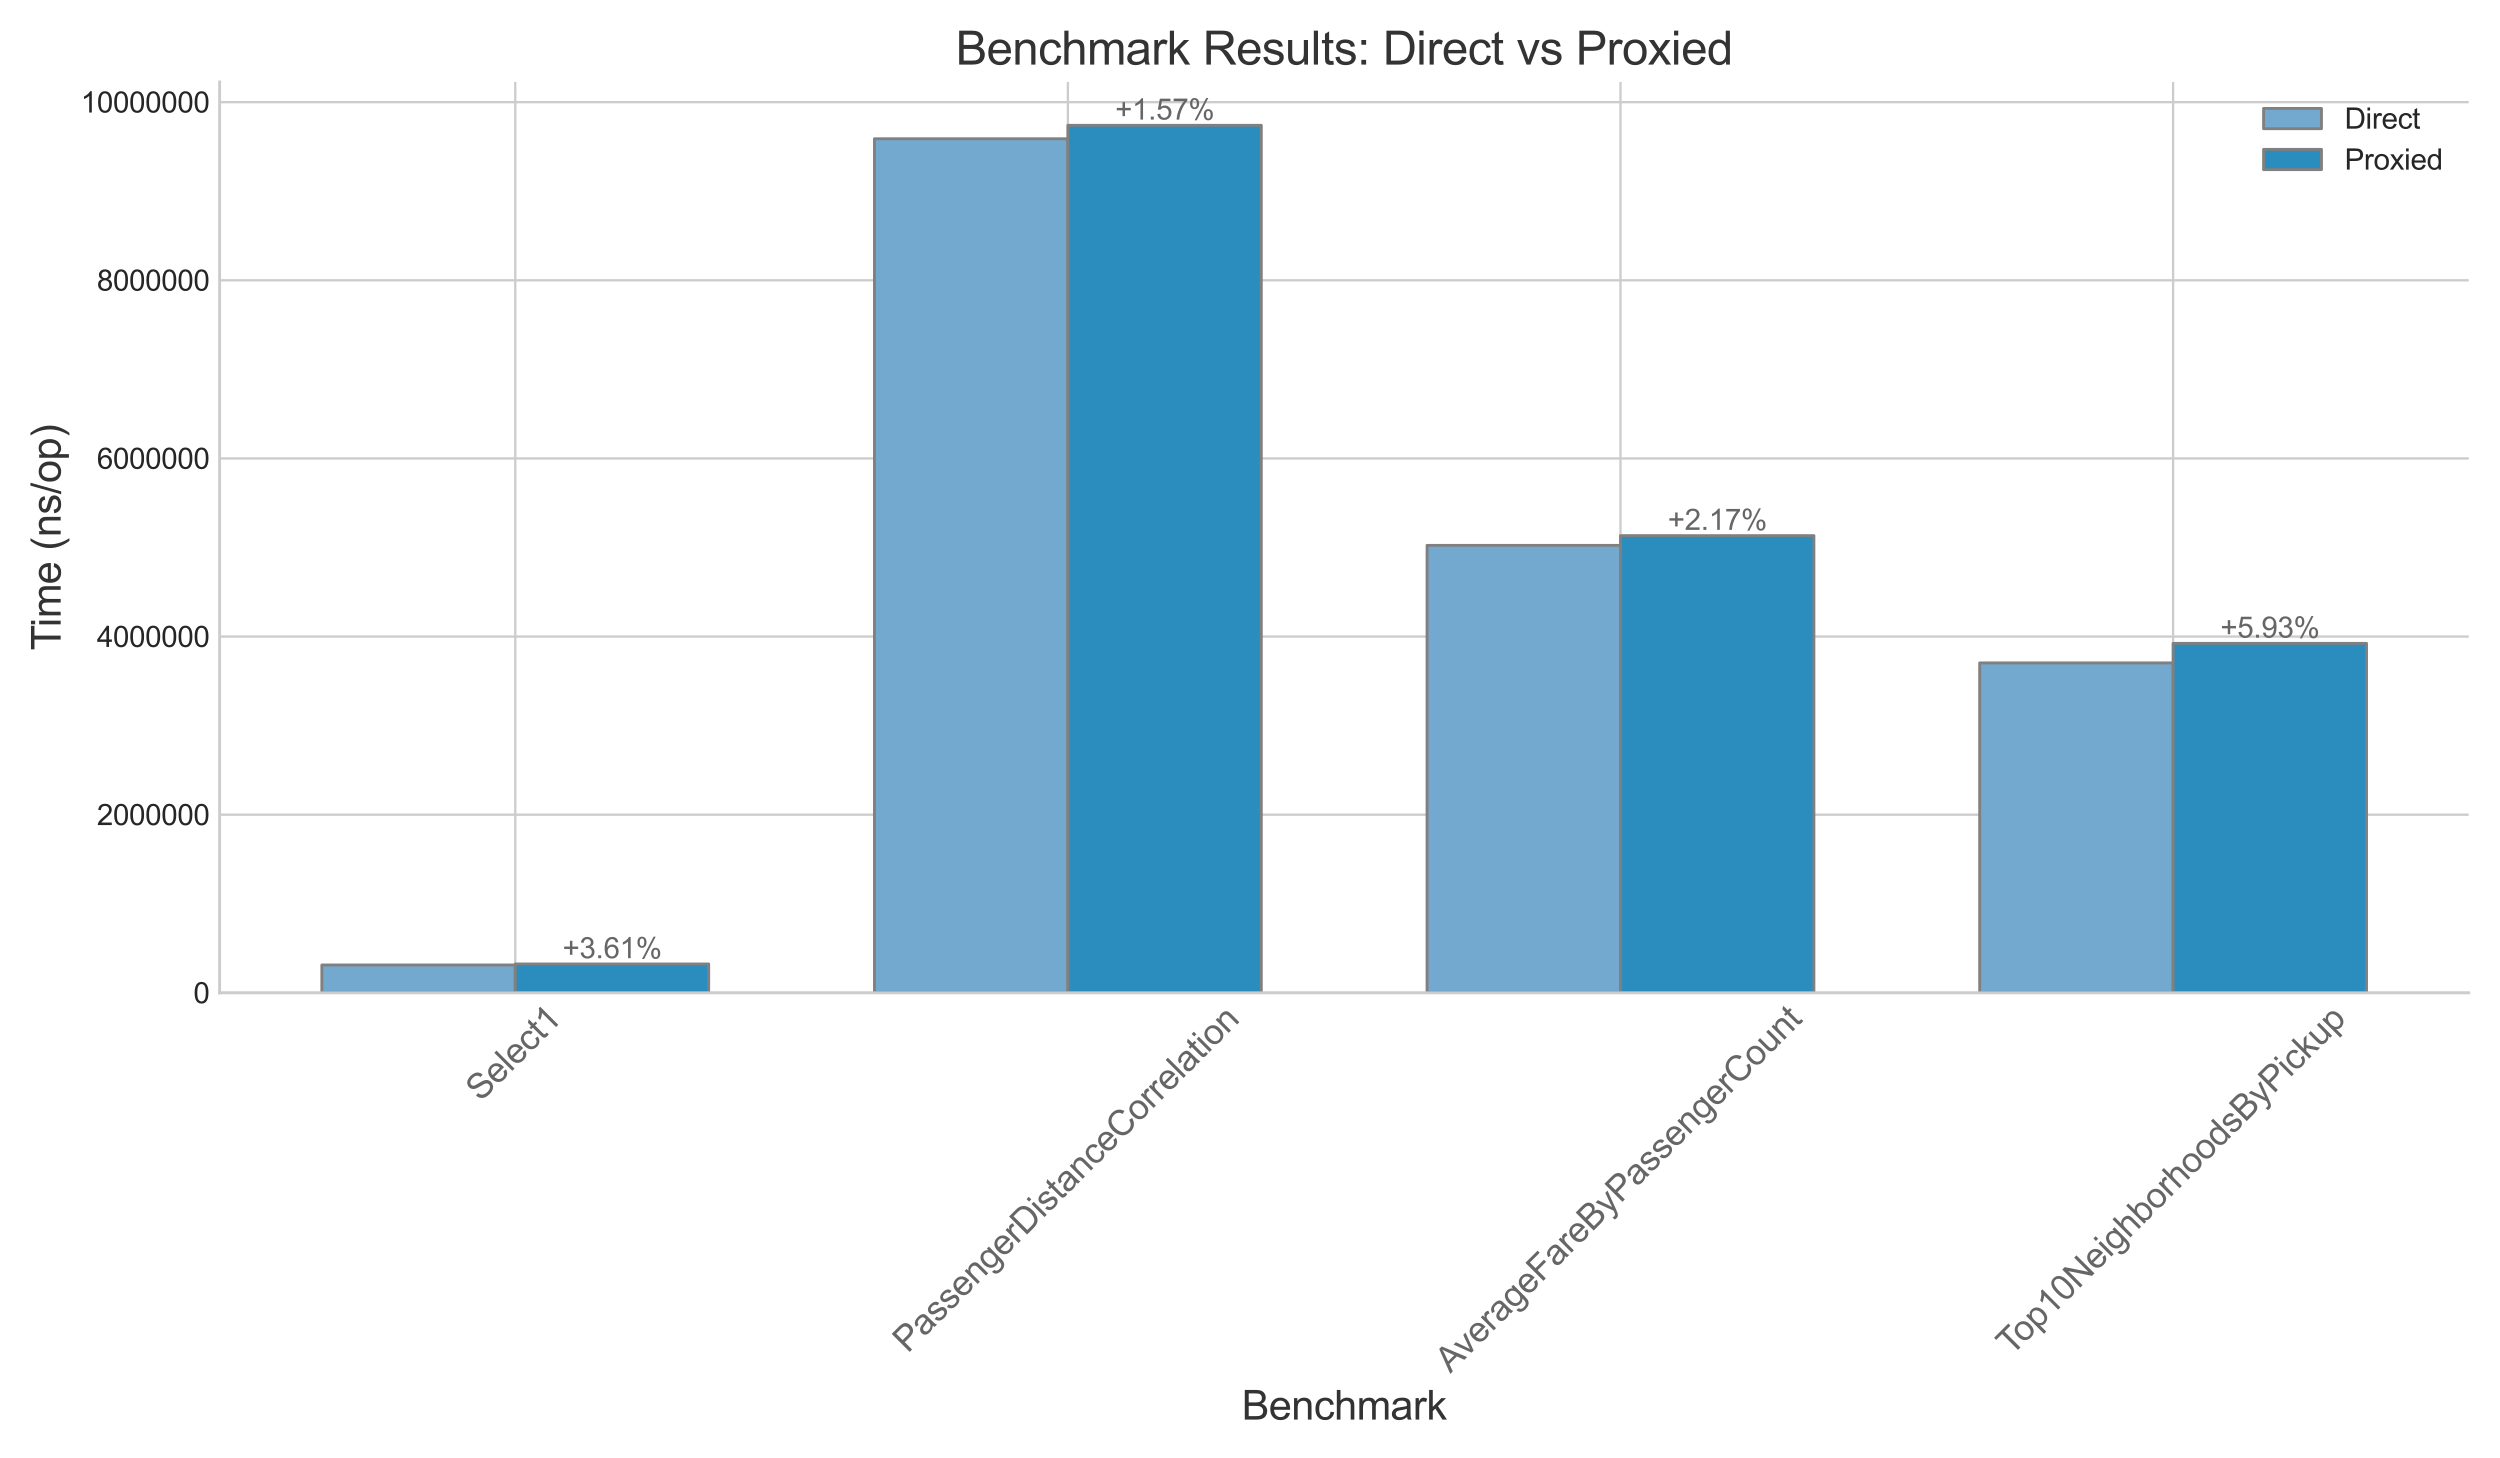 <?xml version="1.0" encoding="utf-8" standalone="no"?>
<!DOCTYPE svg PUBLIC "-//W3C//DTD SVG 1.1//EN"
        "http://www.w3.org/Graphics/SVG/1.1/DTD/svg11.dtd">
<svg xmlns:xlink="http://www.w3.org/1999/xlink" width="864pt" height="504pt" viewBox="0 0 864 504"
     xmlns="http://www.w3.org/2000/svg" version="1.1">
    <defs>
        <style type="text/css">*{stroke-linejoin: round; stroke-linecap: butt}</style>
    </defs>
    <g id="figure_1">
        <g id="patch_1">
            <path d="M 0 504
L 864 504 
L 864 0 
L 0 0 
z
" style="fill: #ffffff"/>
        </g>
        <g id="axes_1">
            <g id="patch_2">
                <path d="M 75.9 343.13
L 853.2 343.13 
L 853.2 28.32 
L 75.9 28.32 
z
" style="fill: #ffffff"/>
            </g>
            <g id="matplotlib.axis_1">
                <g id="xtick_1">
                    <g id="line2d_1">
                        <path d="M 178.076 343.13
L 178.076 28.32 
" clip-path="url(#pbe7ac8a549)"
                              style="fill: none; stroke: #cccccc; stroke-width: 0.8; stroke-linecap: round"/>
                    </g>
                    <g id="line2d_2"/>
                    <g id="text_1">
                        <!-- Select1 -->
                        <g style="fill: #666666"
                           transform="translate(166.119 381.005) rotate(-45) scale(0.12 -0.12)">
                            <defs>
                                <path id="ArialMT-53" d="M 288 1472
L 859 1522 
Q 900 1178 1048 958 
Q 1197 738 1509 602 
Q 1822 466 2213 466 
Q 2559 466 2825 569 
Q 3091 672 3220 851 
Q 3350 1031 3350 1244 
Q 3350 1459 3225 1620 
Q 3100 1781 2813 1891 
Q 2628 1963 1997 2114 
Q 1366 2266 1113 2400 
Q 784 2572 623 2826 
Q 463 3081 463 3397 
Q 463 3744 659 4045 
Q 856 4347 1234 4503 
Q 1613 4659 2075 4659 
Q 2584 4659 2973 4495 
Q 3363 4331 3572 4012 
Q 3781 3694 3797 3291 
L 3216 3247 
Q 3169 3681 2898 3903 
Q 2628 4125 2100 4125 
Q 1550 4125 1298 3923 
Q 1047 3722 1047 3438 
Q 1047 3191 1225 3031 
Q 1400 2872 2139 2705 
Q 2878 2538 3153 2413 
Q 3553 2228 3743 1945 
Q 3934 1663 3934 1294 
Q 3934 928 3725 604 
Q 3516 281 3123 101 
Q 2731 -78 2241 -78 
Q 1619 -78 1198 103 
Q 778 284 539 648 
Q 300 1013 288 1472 
z
" transform="scale(0.016)"/>
                                <path id="ArialMT-65" d="M 2694 1069
L 3275 997 
Q 3138 488 2766 206 
Q 2394 -75 1816 -75 
Q 1088 -75 661 373 
Q 234 822 234 1631 
Q 234 2469 665 2931 
Q 1097 3394 1784 3394 
Q 2450 3394 2872 2941 
Q 3294 2488 3294 1666 
Q 3294 1616 3291 1516 
L 816 1516 
Q 847 969 1125 678 
Q 1403 388 1819 388 
Q 2128 388 2347 550 
Q 2566 713 2694 1069 
z
M 847 1978 
L 2700 1978 
Q 2663 2397 2488 2606 
Q 2219 2931 1791 2931 
Q 1403 2931 1139 2672 
Q 875 2413 847 1978 
z
" transform="scale(0.016)"/>
                                <path id="ArialMT-6c" d="M 409 0
L 409 4581 
L 972 4581 
L 972 0 
L 409 0 
z
" transform="scale(0.016)"/>
                                <path id="ArialMT-63" d="M 2588 1216
L 3141 1144 
Q 3050 572 2676 248 
Q 2303 -75 1759 -75 
Q 1078 -75 664 370 
Q 250 816 250 1647 
Q 250 2184 428 2587 
Q 606 2991 970 3192 
Q 1334 3394 1763 3394 
Q 2303 3394 2647 3120 
Q 2991 2847 3088 2344 
L 2541 2259 
Q 2463 2594 2264 2762 
Q 2066 2931 1784 2931 
Q 1359 2931 1093 2626 
Q 828 2322 828 1663 
Q 828 994 1084 691 
Q 1341 388 1753 388 
Q 2084 388 2306 591 
Q 2528 794 2588 1216 
z
" transform="scale(0.016)"/>
                                <path id="ArialMT-74" d="M 1650 503
L 1731 6 
Q 1494 -44 1306 -44 
Q 1000 -44 831 53 
Q 663 150 594 308 
Q 525 466 525 972 
L 525 2881 
L 113 2881 
L 113 3319 
L 525 3319 
L 525 4141 
L 1084 4478 
L 1084 3319 
L 1650 3319 
L 1650 2881 
L 1084 2881 
L 1084 941 
Q 1084 700 1114 631 
Q 1144 563 1211 522 
Q 1278 481 1403 481 
Q 1497 481 1650 503 
z
" transform="scale(0.016)"/>
                                <path id="ArialMT-31" d="M 2384 0
L 1822 0 
L 1822 3584 
Q 1619 3391 1289 3197 
Q 959 3003 697 2906 
L 697 3450 
Q 1169 3672 1522 3987 
Q 1875 4303 2022 4600 
L 2384 4600 
L 2384 0 
z
" transform="scale(0.016)"/>
                            </defs>
                            <use xlink:href="#ArialMT-53"/>
                            <use xlink:href="#ArialMT-65" x="66.699"/>
                            <use xlink:href="#ArialMT-6c" x="122.314"/>
                            <use xlink:href="#ArialMT-65" x="144.531"/>
                            <use xlink:href="#ArialMT-63" x="200.146"/>
                            <use xlink:href="#ArialMT-74" x="250.146"/>
                            <use xlink:href="#ArialMT-31" x="277.93"/>
                        </g>
                    </g>
                </g>
                <g id="xtick_2">
                    <g id="line2d_3">
                        <path d="M 369.059 343.13
L 369.059 28.32 
" clip-path="url(#pbe7ac8a549)"
                              style="fill: none; stroke: #cccccc; stroke-width: 0.8; stroke-linecap: round"/>
                    </g>
                    <g id="line2d_4"/>
                    <g id="text_2">
                        <!-- PassengerDistanceCorrelation -->
                        <g style="fill: #666666"
                           transform="translate(313.717 467.882) rotate(-45) scale(0.12 -0.12)">
                            <defs>
                                <path id="ArialMT-50" d="M 494 0
L 494 4581 
L 2222 4581 
Q 2678 4581 2919 4538 
Q 3256 4481 3484 4323 
Q 3713 4166 3852 3881 
Q 3991 3597 3991 3256 
Q 3991 2672 3619 2267 
Q 3247 1863 2275 1863 
L 1100 1863 
L 1100 0 
L 494 0 
z
M 1100 2403 
L 2284 2403 
Q 2872 2403 3119 2622 
Q 3366 2841 3366 3238 
Q 3366 3525 3220 3729 
Q 3075 3934 2838 4000 
Q 2684 4041 2272 4041 
L 1100 4041 
L 1100 2403 
z
" transform="scale(0.016)"/>
                                <path id="ArialMT-61" d="M 2588 409
Q 2275 144 1986 34 
Q 1697 -75 1366 -75 
Q 819 -75 525 192 
Q 231 459 231 875 
Q 231 1119 342 1320 
Q 453 1522 633 1644 
Q 813 1766 1038 1828 
Q 1203 1872 1538 1913 
Q 2219 1994 2541 2106 
Q 2544 2222 2544 2253 
Q 2544 2597 2384 2738 
Q 2169 2928 1744 2928 
Q 1347 2928 1158 2789 
Q 969 2650 878 2297 
L 328 2372 
Q 403 2725 575 2942 
Q 747 3159 1072 3276 
Q 1397 3394 1825 3394 
Q 2250 3394 2515 3294 
Q 2781 3194 2906 3042 
Q 3031 2891 3081 2659 
Q 3109 2516 3109 2141 
L 3109 1391 
Q 3109 606 3145 398 
Q 3181 191 3288 0 
L 2700 0 
Q 2613 175 2588 409 
z
M 2541 1666 
Q 2234 1541 1622 1453 
Q 1275 1403 1131 1340 
Q 988 1278 909 1158 
Q 831 1038 831 891 
Q 831 666 1001 516 
Q 1172 366 1500 366 
Q 1825 366 2078 508 
Q 2331 650 2450 897 
Q 2541 1088 2541 1459 
L 2541 1666 
z
" transform="scale(0.016)"/>
                                <path id="ArialMT-73" d="M 197 991
L 753 1078 
Q 800 744 1014 566 
Q 1228 388 1613 388 
Q 2000 388 2187 545 
Q 2375 703 2375 916 
Q 2375 1106 2209 1216 
Q 2094 1291 1634 1406 
Q 1016 1563 777 1677 
Q 538 1791 414 1992 
Q 291 2194 291 2438 
Q 291 2659 392 2848 
Q 494 3038 669 3163 
Q 800 3259 1026 3326 
Q 1253 3394 1513 3394 
Q 1903 3394 2198 3281 
Q 2494 3169 2634 2976 
Q 2775 2784 2828 2463 
L 2278 2388 
Q 2241 2644 2061 2787 
Q 1881 2931 1553 2931 
Q 1166 2931 1000 2803 
Q 834 2675 834 2503 
Q 834 2394 903 2306 
Q 972 2216 1119 2156 
Q 1203 2125 1616 2013 
Q 2213 1853 2448 1751 
Q 2684 1650 2818 1456 
Q 2953 1263 2953 975 
Q 2953 694 2789 445 
Q 2625 197 2315 61 
Q 2006 -75 1616 -75 
Q 969 -75 630 194 
Q 291 463 197 991 
z
" transform="scale(0.016)"/>
                                <path id="ArialMT-6e" d="M 422 0
L 422 3319 
L 928 3319 
L 928 2847 
Q 1294 3394 1984 3394 
Q 2284 3394 2536 3286 
Q 2788 3178 2913 3003 
Q 3038 2828 3088 2588 
Q 3119 2431 3119 2041 
L 3119 0 
L 2556 0 
L 2556 2019 
Q 2556 2363 2490 2533 
Q 2425 2703 2258 2804 
Q 2091 2906 1866 2906 
Q 1506 2906 1245 2678 
Q 984 2450 984 1813 
L 984 0 
L 422 0 
z
" transform="scale(0.016)"/>
                                <path id="ArialMT-67" d="M 319 -275
L 866 -356 
Q 900 -609 1056 -725 
Q 1266 -881 1628 -881 
Q 2019 -881 2231 -725 
Q 2444 -569 2519 -288 
Q 2563 -116 2559 434 
Q 2191 0 1641 0 
Q 956 0 581 494 
Q 206 988 206 1678 
Q 206 2153 378 2554 
Q 550 2956 876 3175 
Q 1203 3394 1644 3394 
Q 2231 3394 2613 2919 
L 2613 3319 
L 3131 3319 
L 3131 450 
Q 3131 -325 2973 -648 
Q 2816 -972 2473 -1159 
Q 2131 -1347 1631 -1347 
Q 1038 -1347 672 -1080 
Q 306 -813 319 -275 
z
M 784 1719 
Q 784 1066 1043 766 
Q 1303 466 1694 466 
Q 2081 466 2343 764 
Q 2606 1063 2606 1700 
Q 2606 2309 2336 2618 
Q 2066 2928 1684 2928 
Q 1309 2928 1046 2623 
Q 784 2319 784 1719 
z
" transform="scale(0.016)"/>
                                <path id="ArialMT-72" d="M 416 0
L 416 3319 
L 922 3319 
L 922 2816 
Q 1116 3169 1280 3281 
Q 1444 3394 1641 3394 
Q 1925 3394 2219 3213 
L 2025 2691 
Q 1819 2813 1613 2813 
Q 1428 2813 1281 2702 
Q 1134 2591 1072 2394 
Q 978 2094 978 1738 
L 978 0 
L 416 0 
z
" transform="scale(0.016)"/>
                                <path id="ArialMT-44" d="M 494 0
L 494 4581 
L 2072 4581 
Q 2606 4581 2888 4516 
Q 3281 4425 3559 4188 
Q 3922 3881 4101 3404 
Q 4281 2928 4281 2316 
Q 4281 1794 4159 1391 
Q 4038 988 3847 723 
Q 3656 459 3429 307 
Q 3203 156 2883 78 
Q 2563 0 2147 0 
L 494 0 
z
M 1100 541 
L 2078 541 
Q 2531 541 2789 625 
Q 3047 709 3200 863 
Q 3416 1078 3536 1442 
Q 3656 1806 3656 2325 
Q 3656 3044 3420 3430 
Q 3184 3816 2847 3947 
Q 2603 4041 2063 4041 
L 1100 4041 
L 1100 541 
z
" transform="scale(0.016)"/>
                                <path id="ArialMT-69" d="M 425 3934
L 425 4581 
L 988 4581 
L 988 3934 
L 425 3934 
z
M 425 0 
L 425 3319 
L 988 3319 
L 988 0 
L 425 0 
z
" transform="scale(0.016)"/>
                                <path id="ArialMT-43" d="M 3763 1606
L 4369 1453 
Q 4178 706 3683 314 
Q 3188 -78 2472 -78 
Q 1731 -78 1267 223 
Q 803 525 561 1097 
Q 319 1669 319 2325 
Q 319 3041 592 3573 
Q 866 4106 1370 4382 
Q 1875 4659 2481 4659 
Q 3169 4659 3637 4309 
Q 4106 3959 4291 3325 
L 3694 3184 
Q 3534 3684 3231 3912 
Q 2928 4141 2469 4141 
Q 1941 4141 1586 3887 
Q 1231 3634 1087 3207 
Q 944 2781 944 2328 
Q 944 1744 1114 1308 
Q 1284 872 1643 656 
Q 2003 441 2422 441 
Q 2931 441 3284 734 
Q 3638 1028 3763 1606 
z
" transform="scale(0.016)"/>
                                <path id="ArialMT-6f" d="M 213 1659
Q 213 2581 725 3025 
Q 1153 3394 1769 3394 
Q 2453 3394 2887 2945 
Q 3322 2497 3322 1706 
Q 3322 1066 3130 698 
Q 2938 331 2570 128 
Q 2203 -75 1769 -75 
Q 1072 -75 642 372 
Q 213 819 213 1659 
z
M 791 1659 
Q 791 1022 1069 705 
Q 1347 388 1769 388 
Q 2188 388 2466 706 
Q 2744 1025 2744 1678 
Q 2744 2294 2464 2611 
Q 2184 2928 1769 2928 
Q 1347 2928 1069 2612 
Q 791 2297 791 1659 
z
" transform="scale(0.016)"/>
                            </defs>
                            <use xlink:href="#ArialMT-50"/>
                            <use xlink:href="#ArialMT-61" x="66.699"/>
                            <use xlink:href="#ArialMT-73" x="122.314"/>
                            <use xlink:href="#ArialMT-73" x="172.314"/>
                            <use xlink:href="#ArialMT-65" x="222.314"/>
                            <use xlink:href="#ArialMT-6e" x="277.93"/>
                            <use xlink:href="#ArialMT-67" x="333.545"/>
                            <use xlink:href="#ArialMT-65" x="389.16"/>
                            <use xlink:href="#ArialMT-72" x="444.775"/>
                            <use xlink:href="#ArialMT-44" x="478.076"/>
                            <use xlink:href="#ArialMT-69" x="550.293"/>
                            <use xlink:href="#ArialMT-73" x="572.51"/>
                            <use xlink:href="#ArialMT-74" x="622.51"/>
                            <use xlink:href="#ArialMT-61" x="650.293"/>
                            <use xlink:href="#ArialMT-6e" x="705.908"/>
                            <use xlink:href="#ArialMT-63" x="761.523"/>
                            <use xlink:href="#ArialMT-65" x="811.523"/>
                            <use xlink:href="#ArialMT-43" x="867.139"/>
                            <use xlink:href="#ArialMT-6f" x="939.355"/>
                            <use xlink:href="#ArialMT-72" x="994.971"/>
                            <use xlink:href="#ArialMT-72" x="1028.271"/>
                            <use xlink:href="#ArialMT-65" x="1061.572"/>
                            <use xlink:href="#ArialMT-6c" x="1117.188"/>
                            <use xlink:href="#ArialMT-61" x="1139.404"/>
                            <use xlink:href="#ArialMT-74" x="1195.02"/>
                            <use xlink:href="#ArialMT-69" x="1222.803"/>
                            <use xlink:href="#ArialMT-6f" x="1245.02"/>
                            <use xlink:href="#ArialMT-6e" x="1300.635"/>
                        </g>
                    </g>
                </g>
                <g id="xtick_3">
                    <g id="line2d_5">
                        <path d="M 560.041 343.13
L 560.041 28.32 
" clip-path="url(#pbe7ac8a549)"
                              style="fill: none; stroke: #cccccc; stroke-width: 0.8; stroke-linecap: round"/>
                    </g>
                    <g id="line2d_6"/>
                    <g id="text_3">
                        <!-- AverageFareByPassengerCount -->
                        <g style="fill: #666666"
                           transform="translate(501.234 474.813) rotate(-45) scale(0.12 -0.12)">
                            <defs>
                                <path id="ArialMT-41" d="M -9 0
L 1750 4581 
L 2403 4581 
L 4278 0 
L 3588 0 
L 3053 1388 
L 1138 1388 
L 634 0 
L -9 0 
z
M 1313 1881 
L 2866 1881 
L 2388 3150 
Q 2169 3728 2063 4100 
Q 1975 3659 1816 3225 
L 1313 1881 
z
" transform="scale(0.016)"/>
                                <path id="ArialMT-76" d="M 1344 0
L 81 3319 
L 675 3319 
L 1388 1331 
Q 1503 1009 1600 663 
Q 1675 925 1809 1294 
L 2547 3319 
L 3125 3319 
L 1869 0 
L 1344 0 
z
" transform="scale(0.016)"/>
                                <path id="ArialMT-46" d="M 525 0
L 525 4581 
L 3616 4581 
L 3616 4041 
L 1131 4041 
L 1131 2622 
L 3281 2622 
L 3281 2081 
L 1131 2081 
L 1131 0 
L 525 0 
z
" transform="scale(0.016)"/>
                                <path id="ArialMT-42" d="M 469 0
L 469 4581 
L 2188 4581 
Q 2713 4581 3030 4442 
Q 3347 4303 3526 4014 
Q 3706 3725 3706 3409 
Q 3706 3116 3547 2856 
Q 3388 2597 3066 2438 
Q 3481 2316 3704 2022 
Q 3928 1728 3928 1328 
Q 3928 1006 3792 729 
Q 3656 453 3456 303 
Q 3256 153 2954 76 
Q 2653 0 2216 0 
L 469 0 
z
M 1075 2656 
L 2066 2656 
Q 2469 2656 2644 2709 
Q 2875 2778 2992 2937 
Q 3109 3097 3109 3338 
Q 3109 3566 3000 3739 
Q 2891 3913 2687 3977 
Q 2484 4041 1991 4041 
L 1075 4041 
L 1075 2656 
z
M 1075 541 
L 2216 541 
Q 2509 541 2628 563 
Q 2838 600 2978 687 
Q 3119 775 3209 942 
Q 3300 1109 3300 1328 
Q 3300 1584 3169 1773 
Q 3038 1963 2805 2039 
Q 2572 2116 2134 2116 
L 1075 2116 
L 1075 541 
z
" transform="scale(0.016)"/>
                                <path id="ArialMT-79" d="M 397 -1278
L 334 -750 
Q 519 -800 656 -800 
Q 844 -800 956 -737 
Q 1069 -675 1141 -563 
Q 1194 -478 1313 -144 
Q 1328 -97 1363 -6 
L 103 3319 
L 709 3319 
L 1400 1397 
Q 1534 1031 1641 628 
Q 1738 1016 1872 1384 
L 2581 3319 
L 3144 3319 
L 1881 -56 
Q 1678 -603 1566 -809 
Q 1416 -1088 1222 -1217 
Q 1028 -1347 759 -1347 
Q 597 -1347 397 -1278 
z
" transform="scale(0.016)"/>
                                <path id="ArialMT-75" d="M 2597 0
L 2597 488 
Q 2209 -75 1544 -75 
Q 1250 -75 995 37 
Q 741 150 617 320 
Q 494 491 444 738 
Q 409 903 409 1263 
L 409 3319 
L 972 3319 
L 972 1478 
Q 972 1038 1006 884 
Q 1059 663 1231 536 
Q 1403 409 1656 409 
Q 1909 409 2131 539 
Q 2353 669 2445 892 
Q 2538 1116 2538 1541 
L 2538 3319 
L 3100 3319 
L 3100 0 
L 2597 0 
z
" transform="scale(0.016)"/>
                            </defs>
                            <use xlink:href="#ArialMT-41"/>
                            <use xlink:href="#ArialMT-76" x="64.949"/>
                            <use xlink:href="#ArialMT-65" x="114.949"/>
                            <use xlink:href="#ArialMT-72" x="170.564"/>
                            <use xlink:href="#ArialMT-61" x="203.865"/>
                            <use xlink:href="#ArialMT-67" x="259.48"/>
                            <use xlink:href="#ArialMT-65" x="315.096"/>
                            <use xlink:href="#ArialMT-46" x="370.711"/>
                            <use xlink:href="#ArialMT-61" x="431.795"/>
                            <use xlink:href="#ArialMT-72" x="487.41"/>
                            <use xlink:href="#ArialMT-65" x="520.711"/>
                            <use xlink:href="#ArialMT-42" x="576.326"/>
                            <use xlink:href="#ArialMT-79" x="643.025"/>
                            <use xlink:href="#ArialMT-50" x="693.025"/>
                            <use xlink:href="#ArialMT-61" x="759.725"/>
                            <use xlink:href="#ArialMT-73" x="815.34"/>
                            <use xlink:href="#ArialMT-73" x="865.34"/>
                            <use xlink:href="#ArialMT-65" x="915.34"/>
                            <use xlink:href="#ArialMT-6e" x="970.955"/>
                            <use xlink:href="#ArialMT-67" x="1026.57"/>
                            <use xlink:href="#ArialMT-65" x="1082.186"/>
                            <use xlink:href="#ArialMT-72" x="1137.801"/>
                            <use xlink:href="#ArialMT-43" x="1171.102"/>
                            <use xlink:href="#ArialMT-6f" x="1243.318"/>
                            <use xlink:href="#ArialMT-75" x="1298.934"/>
                            <use xlink:href="#ArialMT-6e" x="1354.549"/>
                            <use xlink:href="#ArialMT-74" x="1410.164"/>
                        </g>
                    </g>
                </g>
                <g id="xtick_4">
                    <g id="line2d_7">
                        <path d="M 751.024 343.13
L 751.024 28.32 
" clip-path="url(#pbe7ac8a549)"
                              style="fill: none; stroke: #cccccc; stroke-width: 0.8; stroke-linecap: round"/>
                    </g>
                    <g id="line2d_8"/>
                    <g id="text_4">
                        <!-- Top10NeighborhoodsByPickup -->
                        <g style="fill: #666666"
                           transform="translate(695.165 468.761) rotate(-45) scale(0.12 -0.12)">
                            <defs>
                                <path id="ArialMT-54" d="M 1659 0
L 1659 4041 
L 150 4041 
L 150 4581 
L 3781 4581 
L 3781 4041 
L 2266 4041 
L 2266 0 
L 1659 0 
z
" transform="scale(0.016)"/>
                                <path id="ArialMT-70" d="M 422 -1272
L 422 3319 
L 934 3319 
L 934 2888 
Q 1116 3141 1344 3267 
Q 1572 3394 1897 3394 
Q 2322 3394 2647 3175 
Q 2972 2956 3137 2557 
Q 3303 2159 3303 1684 
Q 3303 1175 3120 767 
Q 2938 359 2589 142 
Q 2241 -75 1856 -75 
Q 1575 -75 1351 44 
Q 1128 163 984 344 
L 984 -1272 
L 422 -1272 
z
M 931 1641 
Q 931 1000 1190 694 
Q 1450 388 1819 388 
Q 2194 388 2461 705 
Q 2728 1022 2728 1688 
Q 2728 2322 2467 2637 
Q 2206 2953 1844 2953 
Q 1484 2953 1207 2617 
Q 931 2281 931 1641 
z
" transform="scale(0.016)"/>
                                <path id="ArialMT-30" d="M 266 2259
Q 266 3072 433 3567 
Q 600 4063 929 4331 
Q 1259 4600 1759 4600 
Q 2128 4600 2406 4451 
Q 2684 4303 2865 4023 
Q 3047 3744 3150 3342 
Q 3253 2941 3253 2259 
Q 3253 1453 3087 958 
Q 2922 463 2592 192 
Q 2263 -78 1759 -78 
Q 1097 -78 719 397 
Q 266 969 266 2259 
z
M 844 2259 
Q 844 1131 1108 757 
Q 1372 384 1759 384 
Q 2147 384 2411 759 
Q 2675 1134 2675 2259 
Q 2675 3391 2411 3762 
Q 2147 4134 1753 4134 
Q 1366 4134 1134 3806 
Q 844 3388 844 2259 
z
" transform="scale(0.016)"/>
                                <path id="ArialMT-4e" d="M 488 0
L 488 4581 
L 1109 4581 
L 3516 984 
L 3516 4581 
L 4097 4581 
L 4097 0 
L 3475 0 
L 1069 3600 
L 1069 0 
L 488 0 
z
" transform="scale(0.016)"/>
                                <path id="ArialMT-68" d="M 422 0
L 422 4581 
L 984 4581 
L 984 2938 
Q 1378 3394 1978 3394 
Q 2347 3394 2619 3248 
Q 2891 3103 3008 2847 
Q 3125 2591 3125 2103 
L 3125 0 
L 2563 0 
L 2563 2103 
Q 2563 2525 2380 2717 
Q 2197 2909 1863 2909 
Q 1613 2909 1392 2779 
Q 1172 2650 1078 2428 
Q 984 2206 984 1816 
L 984 0 
L 422 0 
z
" transform="scale(0.016)"/>
                                <path id="ArialMT-62" d="M 941 0
L 419 0 
L 419 4581 
L 981 4581 
L 981 2947 
Q 1338 3394 1891 3394 
Q 2197 3394 2470 3270 
Q 2744 3147 2920 2923 
Q 3097 2700 3197 2384 
Q 3297 2069 3297 1709 
Q 3297 856 2875 390 
Q 2453 -75 1863 -75 
Q 1275 -75 941 416 
L 941 0 
z
M 934 1684 
Q 934 1088 1097 822 
Q 1363 388 1816 388 
Q 2184 388 2453 708 
Q 2722 1028 2722 1663 
Q 2722 2313 2464 2622 
Q 2206 2931 1841 2931 
Q 1472 2931 1203 2611 
Q 934 2291 934 1684 
z
" transform="scale(0.016)"/>
                                <path id="ArialMT-64" d="M 2575 0
L 2575 419 
Q 2259 -75 1647 -75 
Q 1250 -75 917 144 
Q 584 363 401 755 
Q 219 1147 219 1656 
Q 219 2153 384 2558 
Q 550 2963 881 3178 
Q 1213 3394 1622 3394 
Q 1922 3394 2156 3267 
Q 2391 3141 2538 2938 
L 2538 4581 
L 3097 4581 
L 3097 0 
L 2575 0 
z
M 797 1656 
Q 797 1019 1065 703 
Q 1334 388 1700 388 
Q 2069 388 2326 689 
Q 2584 991 2584 1609 
Q 2584 2291 2321 2609 
Q 2059 2928 1675 2928 
Q 1300 2928 1048 2622 
Q 797 2316 797 1656 
z
" transform="scale(0.016)"/>
                                <path id="ArialMT-6b" d="M 425 0
L 425 4581 
L 988 4581 
L 988 1969 
L 2319 3319 
L 3047 3319 
L 1778 2088 
L 3175 0 
L 2481 0 
L 1384 1697 
L 988 1316 
L 988 0 
L 425 0 
z
" transform="scale(0.016)"/>
                            </defs>
                            <use xlink:href="#ArialMT-54"/>
                            <use xlink:href="#ArialMT-6f" x="49.959"/>
                            <use xlink:href="#ArialMT-70" x="105.574"/>
                            <use xlink:href="#ArialMT-31" x="161.189"/>
                            <use xlink:href="#ArialMT-30" x="216.805"/>
                            <use xlink:href="#ArialMT-4e" x="272.42"/>
                            <use xlink:href="#ArialMT-65" x="344.637"/>
                            <use xlink:href="#ArialMT-69" x="400.252"/>
                            <use xlink:href="#ArialMT-67" x="422.469"/>
                            <use xlink:href="#ArialMT-68" x="478.084"/>
                            <use xlink:href="#ArialMT-62" x="533.699"/>
                            <use xlink:href="#ArialMT-6f" x="589.314"/>
                            <use xlink:href="#ArialMT-72" x="644.93"/>
                            <use xlink:href="#ArialMT-68" x="678.23"/>
                            <use xlink:href="#ArialMT-6f" x="733.846"/>
                            <use xlink:href="#ArialMT-6f" x="789.461"/>
                            <use xlink:href="#ArialMT-64" x="845.076"/>
                            <use xlink:href="#ArialMT-73" x="900.691"/>
                            <use xlink:href="#ArialMT-42" x="950.691"/>
                            <use xlink:href="#ArialMT-79" x="1017.391"/>
                            <use xlink:href="#ArialMT-50" x="1067.391"/>
                            <use xlink:href="#ArialMT-69" x="1134.09"/>
                            <use xlink:href="#ArialMT-63" x="1156.307"/>
                            <use xlink:href="#ArialMT-6b" x="1206.307"/>
                            <use xlink:href="#ArialMT-75" x="1256.307"/>
                            <use xlink:href="#ArialMT-70" x="1311.922"/>
                        </g>
                    </g>
                </g>
                <g id="text_5">
                    <!-- Benchmark -->
                    <g style="fill: #333333"
                       transform="translate(429.149 490.62) scale(0.14 -0.14)">
                        <defs>
                            <path id="ArialMT-6d" d="M 422 0
L 422 3319 
L 925 3319 
L 925 2853 
Q 1081 3097 1340 3245 
Q 1600 3394 1931 3394 
Q 2300 3394 2536 3241 
Q 2772 3088 2869 2813 
Q 3263 3394 3894 3394 
Q 4388 3394 4653 3120 
Q 4919 2847 4919 2278 
L 4919 0 
L 4359 0 
L 4359 2091 
Q 4359 2428 4304 2576 
Q 4250 2725 4106 2815 
Q 3963 2906 3769 2906 
Q 3419 2906 3187 2673 
Q 2956 2441 2956 1928 
L 2956 0 
L 2394 0 
L 2394 2156 
Q 2394 2531 2256 2718 
Q 2119 2906 1806 2906 
Q 1569 2906 1367 2781 
Q 1166 2656 1075 2415 
Q 984 2175 984 1722 
L 984 0 
L 422 0 
z
" transform="scale(0.016)"/>
                        </defs>
                        <use xlink:href="#ArialMT-42"/>
                        <use xlink:href="#ArialMT-65" x="66.699"/>
                        <use xlink:href="#ArialMT-6e" x="122.314"/>
                        <use xlink:href="#ArialMT-63" x="177.93"/>
                        <use xlink:href="#ArialMT-68" x="227.93"/>
                        <use xlink:href="#ArialMT-6d" x="283.545"/>
                        <use xlink:href="#ArialMT-61" x="366.846"/>
                        <use xlink:href="#ArialMT-72" x="422.461"/>
                        <use xlink:href="#ArialMT-6b" x="455.762"/>
                    </g>
                </g>
            </g>
            <g id="matplotlib.axis_2">
                <g id="ytick_1">
                    <g id="line2d_9">
                        <path d="M 75.9 343.13
L 853.2 343.13 
" clip-path="url(#pbe7ac8a549)"
                              style="fill: none; stroke: #cccccc; stroke-width: 0.8; stroke-linecap: round"/>
                    </g>
                    <g id="line2d_10"/>
                    <g id="text_6">
                        <!-- 0 -->
                        <g style="fill: #262626"
                           transform="translate(66.839 346.709) scale(0.1 -0.1)">
                            <use xlink:href="#ArialMT-30"/>
                        </g>
                    </g>
                </g>
                <g id="ytick_2">
                    <g id="line2d_11">
                        <path d="M 75.9 281.566
L 853.2 281.566 
" clip-path="url(#pbe7ac8a549)"
                              style="fill: none; stroke: #cccccc; stroke-width: 0.8; stroke-linecap: round"/>
                    </g>
                    <g id="line2d_12"/>
                    <g id="text_7">
                        <!-- 2000000 -->
                        <g style="fill: #262626"
                           transform="translate(33.473 285.145) scale(0.1 -0.1)">
                            <defs>
                                <path id="ArialMT-32" d="M 3222 541
L 3222 0 
L 194 0 
Q 188 203 259 391 
Q 375 700 629 1000 
Q 884 1300 1366 1694 
Q 2113 2306 2375 2664 
Q 2638 3022 2638 3341 
Q 2638 3675 2398 3904 
Q 2159 4134 1775 4134 
Q 1369 4134 1125 3890 
Q 881 3647 878 3216 
L 300 3275 
Q 359 3922 746 4261 
Q 1134 4600 1788 4600 
Q 2447 4600 2831 4234 
Q 3216 3869 3216 3328 
Q 3216 3053 3103 2787 
Q 2991 2522 2730 2228 
Q 2469 1934 1863 1422 
Q 1356 997 1212 845 
Q 1069 694 975 541 
L 3222 541 
z
" transform="scale(0.016)"/>
                            </defs>
                            <use xlink:href="#ArialMT-32"/>
                            <use xlink:href="#ArialMT-30" x="55.615"/>
                            <use xlink:href="#ArialMT-30" x="111.23"/>
                            <use xlink:href="#ArialMT-30" x="166.846"/>
                            <use xlink:href="#ArialMT-30" x="222.461"/>
                            <use xlink:href="#ArialMT-30" x="278.076"/>
                            <use xlink:href="#ArialMT-30" x="333.691"/>
                        </g>
                    </g>
                </g>
                <g id="ytick_3">
                    <g id="line2d_13">
                        <path d="M 75.9 220.001
L 853.2 220.001 
" clip-path="url(#pbe7ac8a549)"
                              style="fill: none; stroke: #cccccc; stroke-width: 0.8; stroke-linecap: round"/>
                    </g>
                    <g id="line2d_14"/>
                    <g id="text_8">
                        <!-- 4000000 -->
                        <g style="fill: #262626"
                           transform="translate(33.473 223.58) scale(0.1 -0.1)">
                            <defs>
                                <path id="ArialMT-34" d="M 2069 0
L 2069 1097 
L 81 1097 
L 81 1613 
L 2172 4581 
L 2631 4581 
L 2631 1613 
L 3250 1613 
L 3250 1097 
L 2631 1097 
L 2631 0 
L 2069 0 
z
M 2069 1613 
L 2069 3678 
L 634 1613 
L 2069 1613 
z
" transform="scale(0.016)"/>
                            </defs>
                            <use xlink:href="#ArialMT-34"/>
                            <use xlink:href="#ArialMT-30" x="55.615"/>
                            <use xlink:href="#ArialMT-30" x="111.23"/>
                            <use xlink:href="#ArialMT-30" x="166.846"/>
                            <use xlink:href="#ArialMT-30" x="222.461"/>
                            <use xlink:href="#ArialMT-30" x="278.076"/>
                            <use xlink:href="#ArialMT-30" x="333.691"/>
                        </g>
                    </g>
                </g>
                <g id="ytick_4">
                    <g id="line2d_15">
                        <path d="M 75.9 158.437
L 853.2 158.437 
" clip-path="url(#pbe7ac8a549)"
                              style="fill: none; stroke: #cccccc; stroke-width: 0.8; stroke-linecap: round"/>
                    </g>
                    <g id="line2d_16"/>
                    <g id="text_9">
                        <!-- 6000000 -->
                        <g style="fill: #262626"
                           transform="translate(33.473 162.016) scale(0.1 -0.1)">
                            <defs>
                                <path id="ArialMT-36" d="M 3184 3459
L 2625 3416 
Q 2550 3747 2413 3897 
Q 2184 4138 1850 4138 
Q 1581 4138 1378 3988 
Q 1113 3794 959 3422 
Q 806 3050 800 2363 
Q 1003 2672 1297 2822 
Q 1591 2972 1913 2972 
Q 2475 2972 2870 2558 
Q 3266 2144 3266 1488 
Q 3266 1056 3080 686 
Q 2894 316 2569 119 
Q 2244 -78 1831 -78 
Q 1128 -78 684 439 
Q 241 956 241 2144 
Q 241 3472 731 4075 
Q 1159 4600 1884 4600 
Q 2425 4600 2770 4297 
Q 3116 3994 3184 3459 
z
M 888 1484 
Q 888 1194 1011 928 
Q 1134 663 1356 523 
Q 1578 384 1822 384 
Q 2178 384 2434 671 
Q 2691 959 2691 1453 
Q 2691 1928 2437 2201 
Q 2184 2475 1800 2475 
Q 1419 2475 1153 2201 
Q 888 1928 888 1484 
z
" transform="scale(0.016)"/>
                            </defs>
                            <use xlink:href="#ArialMT-36"/>
                            <use xlink:href="#ArialMT-30" x="55.615"/>
                            <use xlink:href="#ArialMT-30" x="111.23"/>
                            <use xlink:href="#ArialMT-30" x="166.846"/>
                            <use xlink:href="#ArialMT-30" x="222.461"/>
                            <use xlink:href="#ArialMT-30" x="278.076"/>
                            <use xlink:href="#ArialMT-30" x="333.691"/>
                        </g>
                    </g>
                </g>
                <g id="ytick_5">
                    <g id="line2d_17">
                        <path d="M 75.9 96.873
L 853.2 96.873 
" clip-path="url(#pbe7ac8a549)"
                              style="fill: none; stroke: #cccccc; stroke-width: 0.8; stroke-linecap: round"/>
                    </g>
                    <g id="line2d_18"/>
                    <g id="text_10">
                        <!-- 8000000 -->
                        <g style="fill: #262626"
                           transform="translate(33.473 100.452) scale(0.1 -0.1)">
                            <defs>
                                <path id="ArialMT-38" d="M 1131 2484
Q 781 2613 612 2850 
Q 444 3088 444 3419 
Q 444 3919 803 4259 
Q 1163 4600 1759 4600 
Q 2359 4600 2725 4251 
Q 3091 3903 3091 3403 
Q 3091 3084 2923 2848 
Q 2756 2613 2416 2484 
Q 2838 2347 3058 2040 
Q 3278 1734 3278 1309 
Q 3278 722 2862 322 
Q 2447 -78 1769 -78 
Q 1091 -78 675 323 
Q 259 725 259 1325 
Q 259 1772 486 2073 
Q 713 2375 1131 2484 
z
M 1019 3438 
Q 1019 3113 1228 2906 
Q 1438 2700 1772 2700 
Q 2097 2700 2305 2904 
Q 2513 3109 2513 3406 
Q 2513 3716 2298 3927 
Q 2084 4138 1766 4138 
Q 1444 4138 1231 3931 
Q 1019 3725 1019 3438 
z
M 838 1322 
Q 838 1081 952 856 
Q 1066 631 1291 507 
Q 1516 384 1775 384 
Q 2178 384 2440 643 
Q 2703 903 2703 1303 
Q 2703 1709 2433 1975 
Q 2163 2241 1756 2241 
Q 1359 2241 1098 1978 
Q 838 1716 838 1322 
z
" transform="scale(0.016)"/>
                            </defs>
                            <use xlink:href="#ArialMT-38"/>
                            <use xlink:href="#ArialMT-30" x="55.615"/>
                            <use xlink:href="#ArialMT-30" x="111.23"/>
                            <use xlink:href="#ArialMT-30" x="166.846"/>
                            <use xlink:href="#ArialMT-30" x="222.461"/>
                            <use xlink:href="#ArialMT-30" x="278.076"/>
                            <use xlink:href="#ArialMT-30" x="333.691"/>
                        </g>
                    </g>
                </g>
                <g id="ytick_6">
                    <g id="line2d_19">
                        <path d="M 75.9 35.309
L 853.2 35.309 
" clip-path="url(#pbe7ac8a549)"
                              style="fill: none; stroke: #cccccc; stroke-width: 0.8; stroke-linecap: round"/>
                    </g>
                    <g id="line2d_20"/>
                    <g id="text_11">
                        <!-- 10000000 -->
                        <g style="fill: #262626"
                           transform="translate(27.913 38.888) scale(0.1 -0.1)">
                            <use xlink:href="#ArialMT-31"/>
                            <use xlink:href="#ArialMT-30" x="55.615"/>
                            <use xlink:href="#ArialMT-30" x="111.23"/>
                            <use xlink:href="#ArialMT-30" x="166.846"/>
                            <use xlink:href="#ArialMT-30" x="222.461"/>
                            <use xlink:href="#ArialMT-30" x="278.076"/>
                            <use xlink:href="#ArialMT-30" x="333.691"/>
                            <use xlink:href="#ArialMT-30" x="389.307"/>
                        </g>
                    </g>
                </g>
                <g id="text_12">
                    <!-- Time (ns/op) -->
                    <g style="fill: #333333"
                       transform="translate(20.966 224.746) rotate(-90) scale(0.14 -0.14)">
                        <defs>
                            <path id="ArialMT-20" transform="scale(0.016)"/>
                            <path id="ArialMT-28" d="M 1497 -1347
Q 1031 -759 709 28 
Q 388 816 388 1659 
Q 388 2403 628 3084 
Q 909 3875 1497 4659 
L 1900 4659 
Q 1522 4009 1400 3731 
Q 1209 3300 1100 2831 
Q 966 2247 966 1656 
Q 966 153 1900 -1347 
L 1497 -1347 
z
" transform="scale(0.016)"/>
                            <path id="ArialMT-2f" d="M 0 -78
L 1328 4659 
L 1778 4659 
L 453 -78 
L 0 -78 
z
" transform="scale(0.016)"/>
                            <path id="ArialMT-29" d="M 791 -1347
L 388 -1347 
Q 1322 153 1322 1656 
Q 1322 2244 1188 2822 
Q 1081 3291 891 3722 
Q 769 4003 388 4659 
L 791 4659 
Q 1378 3875 1659 3084 
Q 1900 2403 1900 1659 
Q 1900 816 1576 28 
Q 1253 -759 791 -1347 
z
" transform="scale(0.016)"/>
                        </defs>
                        <use xlink:href="#ArialMT-54"/>
                        <use xlink:href="#ArialMT-69" x="57.334"/>
                        <use xlink:href="#ArialMT-6d" x="79.551"/>
                        <use xlink:href="#ArialMT-65" x="162.852"/>
                        <use xlink:href="#ArialMT-20" x="218.467"/>
                        <use xlink:href="#ArialMT-28" x="246.25"/>
                        <use xlink:href="#ArialMT-6e" x="279.551"/>
                        <use xlink:href="#ArialMT-73" x="335.166"/>
                        <use xlink:href="#ArialMT-2f" x="385.166"/>
                        <use xlink:href="#ArialMT-6f" x="412.949"/>
                        <use xlink:href="#ArialMT-70" x="468.564"/>
                        <use xlink:href="#ArialMT-29" x="524.18"/>
                    </g>
                </g>
            </g>
            <g id="patch_3">
                <path d="M 111.232 343.13
L 178.076 343.13 
L 178.076 333.5 
L 111.232 333.5 
z
" clip-path="url(#pbe7ac8a549)" style="fill: #74a9cf; stroke: #808080; stroke-linejoin: miter"/>
            </g>
            <g id="patch_4">
                <path d="M 302.215 343.13
L 369.059 343.13 
L 369.059 47.952 
L 302.215 47.952 
z
" clip-path="url(#pbe7ac8a549)" style="fill: #74a9cf; stroke: #808080; stroke-linejoin: miter"/>
            </g>
            <g id="patch_5">
                <path d="M 493.197 343.13
L 560.041 343.13 
L 560.041 188.478 
L 493.197 188.478 
z
" clip-path="url(#pbe7ac8a549)" style="fill: #74a9cf; stroke: #808080; stroke-linejoin: miter"/>
            </g>
            <g id="patch_6">
                <path d="M 684.18 343.13
L 751.024 343.13 
L 751.024 229.11 
L 684.18 229.11 
z
" clip-path="url(#pbe7ac8a549)" style="fill: #74a9cf; stroke: #808080; stroke-linejoin: miter"/>
            </g>
            <g id="patch_7">
                <path d="M 178.076 343.13
L 244.92 343.13 
L 244.92 333.153 
L 178.076 333.153 
z
" clip-path="url(#pbe7ac8a549)" style="fill: #2b8cbe; stroke: #808080; stroke-linejoin: miter"/>
            </g>
            <g id="patch_8">
                <path d="M 369.059 343.13
L 435.903 343.13 
L 435.903 43.311 
L 369.059 43.311 
z
" clip-path="url(#pbe7ac8a549)" style="fill: #2b8cbe; stroke: #808080; stroke-linejoin: miter"/>
            </g>
            <g id="patch_9">
                <path d="M 560.041 343.13
L 626.885 343.13 
L 626.885 185.12 
L 560.041 185.12 
z
" clip-path="url(#pbe7ac8a549)" style="fill: #2b8cbe; stroke: #808080; stroke-linejoin: miter"/>
            </g>
            <g id="patch_10">
                <path d="M 751.024 343.13
L 817.868 343.13 
L 817.868 222.351 
L 751.024 222.351 
z
" clip-path="url(#pbe7ac8a549)" style="fill: #2b8cbe; stroke: #808080; stroke-linejoin: miter"/>
            </g>
            <g id="patch_11">
                <path d="M 75.9 343.13
L 75.9 28.32 
" style="fill: none; stroke: #cccccc; stroke-linejoin: miter; stroke-linecap: square"/>
            </g>
            <g id="patch_12">
                <path d="M 75.9 343.13
L 853.2 343.13 
" style="fill: none; stroke: #cccccc; stroke-linejoin: miter; stroke-linecap: square"/>
            </g>
            <g id="text_13">
                <!-- +3.61% -->
                <g style="fill: #666666"
                   transform="translate(194.401 331.165) scale(0.1 -0.1)">
                    <defs>
                        <path id="ArialMT-2b" d="M 1603 741
L 1603 1997 
L 356 1997 
L 356 2522 
L 1603 2522 
L 1603 3769 
L 2134 3769 
L 2134 2522 
L 3381 2522 
L 3381 1997 
L 2134 1997 
L 2134 741 
L 1603 741 
z
" transform="scale(0.016)"/>
                        <path id="ArialMT-33" d="M 269 1209
L 831 1284 
Q 928 806 1161 595 
Q 1394 384 1728 384 
Q 2125 384 2398 659 
Q 2672 934 2672 1341 
Q 2672 1728 2419 1979 
Q 2166 2231 1775 2231 
Q 1616 2231 1378 2169 
L 1441 2663 
Q 1497 2656 1531 2656 
Q 1891 2656 2178 2843 
Q 2466 3031 2466 3422 
Q 2466 3731 2256 3934 
Q 2047 4138 1716 4138 
Q 1388 4138 1169 3931 
Q 950 3725 888 3313 
L 325 3413 
Q 428 3978 793 4289 
Q 1159 4600 1703 4600 
Q 2078 4600 2393 4439 
Q 2709 4278 2876 4000 
Q 3044 3722 3044 3409 
Q 3044 3113 2884 2869 
Q 2725 2625 2413 2481 
Q 2819 2388 3044 2092 
Q 3269 1797 3269 1353 
Q 3269 753 2831 336 
Q 2394 -81 1725 -81 
Q 1122 -81 723 278 
Q 325 638 269 1209 
z
" transform="scale(0.016)"/>
                        <path id="ArialMT-2e" d="M 581 0
L 581 641 
L 1222 641 
L 1222 0 
L 581 0 
z
" transform="scale(0.016)"/>
                        <path id="ArialMT-25" d="M 372 3481
Q 372 3972 619 4315 
Q 866 4659 1334 4659 
Q 1766 4659 2048 4351 
Q 2331 4044 2331 3447 
Q 2331 2866 2045 2552 
Q 1759 2238 1341 2238 
Q 925 2238 648 2547 
Q 372 2856 372 3481 
z
M 1350 4272 
Q 1141 4272 1002 4090 
Q 863 3909 863 3425 
Q 863 2984 1003 2804 
Q 1144 2625 1350 2625 
Q 1563 2625 1702 2806 
Q 1841 2988 1841 3469 
Q 1841 3913 1700 4092 
Q 1559 4272 1350 4272 
z
M 1353 -169 
L 3859 4659 
L 4316 4659 
L 1819 -169 
L 1353 -169 
z
M 3334 1075 
Q 3334 1569 3581 1911 
Q 3828 2253 4300 2253 
Q 4731 2253 5014 1945 
Q 5297 1638 5297 1041 
Q 5297 459 5011 145 
Q 4725 -169 4303 -169 
Q 3888 -169 3611 142 
Q 3334 453 3334 1075 
z
M 4316 1866 
Q 4103 1866 3964 1684 
Q 3825 1503 3825 1019 
Q 3825 581 3965 400 
Q 4106 219 4313 219 
Q 4528 219 4667 400 
Q 4806 581 4806 1063 
Q 4806 1506 4665 1686 
Q 4525 1866 4316 1866 
z
" transform="scale(0.016)"/>
                    </defs>
                    <use xlink:href="#ArialMT-2b"/>
                    <use xlink:href="#ArialMT-33" x="58.398"/>
                    <use xlink:href="#ArialMT-2e" x="114.014"/>
                    <use xlink:href="#ArialMT-36" x="141.797"/>
                    <use xlink:href="#ArialMT-31" x="197.412"/>
                    <use xlink:href="#ArialMT-25" x="253.027"/>
                </g>
            </g>
            <g id="text_14">
                <!-- +1.57% -->
                <g style="fill: #666666"
                   transform="translate(385.384 41.323) scale(0.1 -0.1)">
                    <defs>
                        <path id="ArialMT-35" d="M 266 1200
L 856 1250 
Q 922 819 1161 601 
Q 1400 384 1738 384 
Q 2144 384 2425 690 
Q 2706 997 2706 1503 
Q 2706 1984 2436 2262 
Q 2166 2541 1728 2541 
Q 1456 2541 1237 2417 
Q 1019 2294 894 2097 
L 366 2166 
L 809 4519 
L 3088 4519 
L 3088 3981 
L 1259 3981 
L 1013 2750 
Q 1425 3038 1878 3038 
Q 2478 3038 2890 2622 
Q 3303 2206 3303 1553 
Q 3303 931 2941 478 
Q 2500 -78 1738 -78 
Q 1113 -78 717 272 
Q 322 622 266 1200 
z
" transform="scale(0.016)"/>
                        <path id="ArialMT-37" d="M 303 3981
L 303 4522 
L 3269 4522 
L 3269 4084 
Q 2831 3619 2401 2847 
Q 1972 2075 1738 1259 
Q 1569 684 1522 0 
L 944 0 
Q 953 541 1156 1306 
Q 1359 2072 1739 2783 
Q 2119 3494 2547 3981 
L 303 3981 
z
" transform="scale(0.016)"/>
                    </defs>
                    <use xlink:href="#ArialMT-2b"/>
                    <use xlink:href="#ArialMT-31" x="58.398"/>
                    <use xlink:href="#ArialMT-2e" x="114.014"/>
                    <use xlink:href="#ArialMT-35" x="141.797"/>
                    <use xlink:href="#ArialMT-37" x="197.412"/>
                    <use xlink:href="#ArialMT-25" x="253.027"/>
                </g>
            </g>
            <g id="text_15">
                <!-- +2.17% -->
                <g style="fill: #666666"
                   transform="translate(576.367 183.132) scale(0.1 -0.1)">
                    <use xlink:href="#ArialMT-2b"/>
                    <use xlink:href="#ArialMT-32" x="58.398"/>
                    <use xlink:href="#ArialMT-2e" x="114.014"/>
                    <use xlink:href="#ArialMT-31" x="141.797"/>
                    <use xlink:href="#ArialMT-37" x="197.412"/>
                    <use xlink:href="#ArialMT-25" x="253.027"/>
                </g>
            </g>
            <g id="text_16">
                <!-- +5.93% -->
                <g style="fill: #666666"
                   transform="translate(767.349 220.363) scale(0.1 -0.1)">
                    <defs>
                        <path id="ArialMT-39" d="M 350 1059
L 891 1109 
Q 959 728 1153 556 
Q 1347 384 1650 384 
Q 1909 384 2104 503 
Q 2300 622 2425 820 
Q 2550 1019 2634 1356 
Q 2719 1694 2719 2044 
Q 2719 2081 2716 2156 
Q 2547 1888 2255 1720 
Q 1963 1553 1622 1553 
Q 1053 1553 659 1965 
Q 266 2378 266 3053 
Q 266 3750 677 4175 
Q 1088 4600 1706 4600 
Q 2153 4600 2523 4359 
Q 2894 4119 3086 3673 
Q 3278 3228 3278 2384 
Q 3278 1506 3087 986 
Q 2897 466 2520 194 
Q 2144 -78 1638 -78 
Q 1100 -78 759 220 
Q 419 519 350 1059 
z
M 2653 3081 
Q 2653 3566 2395 3850 
Q 2138 4134 1775 4134 
Q 1400 4134 1122 3828 
Q 844 3522 844 3034 
Q 844 2597 1108 2323 
Q 1372 2050 1759 2050 
Q 2150 2050 2401 2323 
Q 2653 2597 2653 3081 
z
" transform="scale(0.016)"/>
                    </defs>
                    <use xlink:href="#ArialMT-2b"/>
                    <use xlink:href="#ArialMT-35" x="58.398"/>
                    <use xlink:href="#ArialMT-2e" x="114.014"/>
                    <use xlink:href="#ArialMT-39" x="141.797"/>
                    <use xlink:href="#ArialMT-33" x="197.412"/>
                    <use xlink:href="#ArialMT-25" x="253.027"/>
                </g>
            </g>
            <g id="text_17">
                <!-- Benchmark Results: Direct vs Proxied -->
                <g style="fill: #333333" transform="translate(330.29 22.32) scale(0.16 -0.16)">
                    <defs>
                        <path id="ArialMT-52" d="M 503 0
L 503 4581 
L 2534 4581 
Q 3147 4581 3465 4457 
Q 3784 4334 3975 4021 
Q 4166 3709 4166 3331 
Q 4166 2844 3850 2509 
Q 3534 2175 2875 2084 
Q 3116 1969 3241 1856 
Q 3506 1613 3744 1247 
L 4541 0 
L 3778 0 
L 3172 953 
Q 2906 1366 2734 1584 
Q 2563 1803 2427 1890 
Q 2291 1978 2150 2013 
Q 2047 2034 1813 2034 
L 1109 2034 
L 1109 0 
L 503 0 
z
M 1109 2559 
L 2413 2559 
Q 2828 2559 3062 2645 
Q 3297 2731 3419 2920 
Q 3541 3109 3541 3331 
Q 3541 3656 3305 3865 
Q 3069 4075 2559 4075 
L 1109 4075 
L 1109 2559 
z
" transform="scale(0.016)"/>
                        <path id="ArialMT-3a" d="M 578 2678
L 578 3319 
L 1219 3319 
L 1219 2678 
L 578 2678 
z
M 578 0 
L 578 641 
L 1219 641 
L 1219 0 
L 578 0 
z
" transform="scale(0.016)"/>
                        <path id="ArialMT-78" d="M 47 0
L 1259 1725 
L 138 3319 
L 841 3319 
L 1350 2541 
Q 1494 2319 1581 2169 
Q 1719 2375 1834 2534 
L 2394 3319 
L 3066 3319 
L 1919 1756 
L 3153 0 
L 2463 0 
L 1781 1031 
L 1600 1309 
L 728 0 
L 47 0 
z
" transform="scale(0.016)"/>
                    </defs>
                    <use xlink:href="#ArialMT-42"/>
                    <use xlink:href="#ArialMT-65" x="66.699"/>
                    <use xlink:href="#ArialMT-6e" x="122.314"/>
                    <use xlink:href="#ArialMT-63" x="177.93"/>
                    <use xlink:href="#ArialMT-68" x="227.93"/>
                    <use xlink:href="#ArialMT-6d" x="283.545"/>
                    <use xlink:href="#ArialMT-61" x="366.846"/>
                    <use xlink:href="#ArialMT-72" x="422.461"/>
                    <use xlink:href="#ArialMT-6b" x="455.762"/>
                    <use xlink:href="#ArialMT-20" x="505.762"/>
                    <use xlink:href="#ArialMT-52" x="533.545"/>
                    <use xlink:href="#ArialMT-65" x="605.762"/>
                    <use xlink:href="#ArialMT-73" x="661.377"/>
                    <use xlink:href="#ArialMT-75" x="711.377"/>
                    <use xlink:href="#ArialMT-6c" x="766.992"/>
                    <use xlink:href="#ArialMT-74" x="789.209"/>
                    <use xlink:href="#ArialMT-73" x="816.992"/>
                    <use xlink:href="#ArialMT-3a" x="866.992"/>
                    <use xlink:href="#ArialMT-20" x="894.775"/>
                    <use xlink:href="#ArialMT-44" x="922.559"/>
                    <use xlink:href="#ArialMT-69" x="994.775"/>
                    <use xlink:href="#ArialMT-72" x="1016.992"/>
                    <use xlink:href="#ArialMT-65" x="1050.293"/>
                    <use xlink:href="#ArialMT-63" x="1105.908"/>
                    <use xlink:href="#ArialMT-74" x="1155.908"/>
                    <use xlink:href="#ArialMT-20" x="1183.691"/>
                    <use xlink:href="#ArialMT-76" x="1211.475"/>
                    <use xlink:href="#ArialMT-73" x="1261.475"/>
                    <use xlink:href="#ArialMT-20" x="1311.475"/>
                    <use xlink:href="#ArialMT-50" x="1339.258"/>
                    <use xlink:href="#ArialMT-72" x="1405.957"/>
                    <use xlink:href="#ArialMT-6f" x="1439.258"/>
                    <use xlink:href="#ArialMT-78" x="1494.873"/>
                    <use xlink:href="#ArialMT-69" x="1544.873"/>
                    <use xlink:href="#ArialMT-65" x="1567.09"/>
                    <use xlink:href="#ArialMT-64" x="1622.705"/>
                </g>
            </g>
            <g id="legend_1">
                <g id="patch_13">
                    <path d="M 782.295 44.478
L 802.295 44.478 
L 802.295 37.478 
L 782.295 37.478 
z
" style="fill: #74a9cf; stroke: #808080; stroke-linejoin: miter"/>
                </g>
                <g id="text_18">
                    <!-- Direct -->
                    <g style="fill: #262626"
                       transform="translate(810.295 44.478) scale(0.1 -0.1)">
                        <use xlink:href="#ArialMT-44"/>
                        <use xlink:href="#ArialMT-69" x="72.217"/>
                        <use xlink:href="#ArialMT-72" x="94.434"/>
                        <use xlink:href="#ArialMT-65" x="127.734"/>
                        <use xlink:href="#ArialMT-63" x="183.35"/>
                        <use xlink:href="#ArialMT-74" x="233.35"/>
                    </g>
                </g>
                <g id="patch_14">
                    <path d="M 782.295 58.623
L 802.295 58.623 
L 802.295 51.623 
L 782.295 51.623 
z
" style="fill: #2b8cbe; stroke: #808080; stroke-linejoin: miter"/>
                </g>
                <g id="text_19">
                    <!-- Proxied -->
                    <g style="fill: #262626"
                       transform="translate(810.295 58.623) scale(0.1 -0.1)">
                        <use xlink:href="#ArialMT-50"/>
                        <use xlink:href="#ArialMT-72" x="66.699"/>
                        <use xlink:href="#ArialMT-6f" x="100"/>
                        <use xlink:href="#ArialMT-78" x="155.615"/>
                        <use xlink:href="#ArialMT-69" x="205.615"/>
                        <use xlink:href="#ArialMT-65" x="227.832"/>
                        <use xlink:href="#ArialMT-64" x="283.447"/>
                    </g>
                </g>
            </g>
        </g>
    </g>
    <defs>
        <clipPath id="pbe7ac8a549">
            <rect x="75.9" y="28.32" width="777.3" height="314.81"/>
        </clipPath>
    </defs>
</svg>
